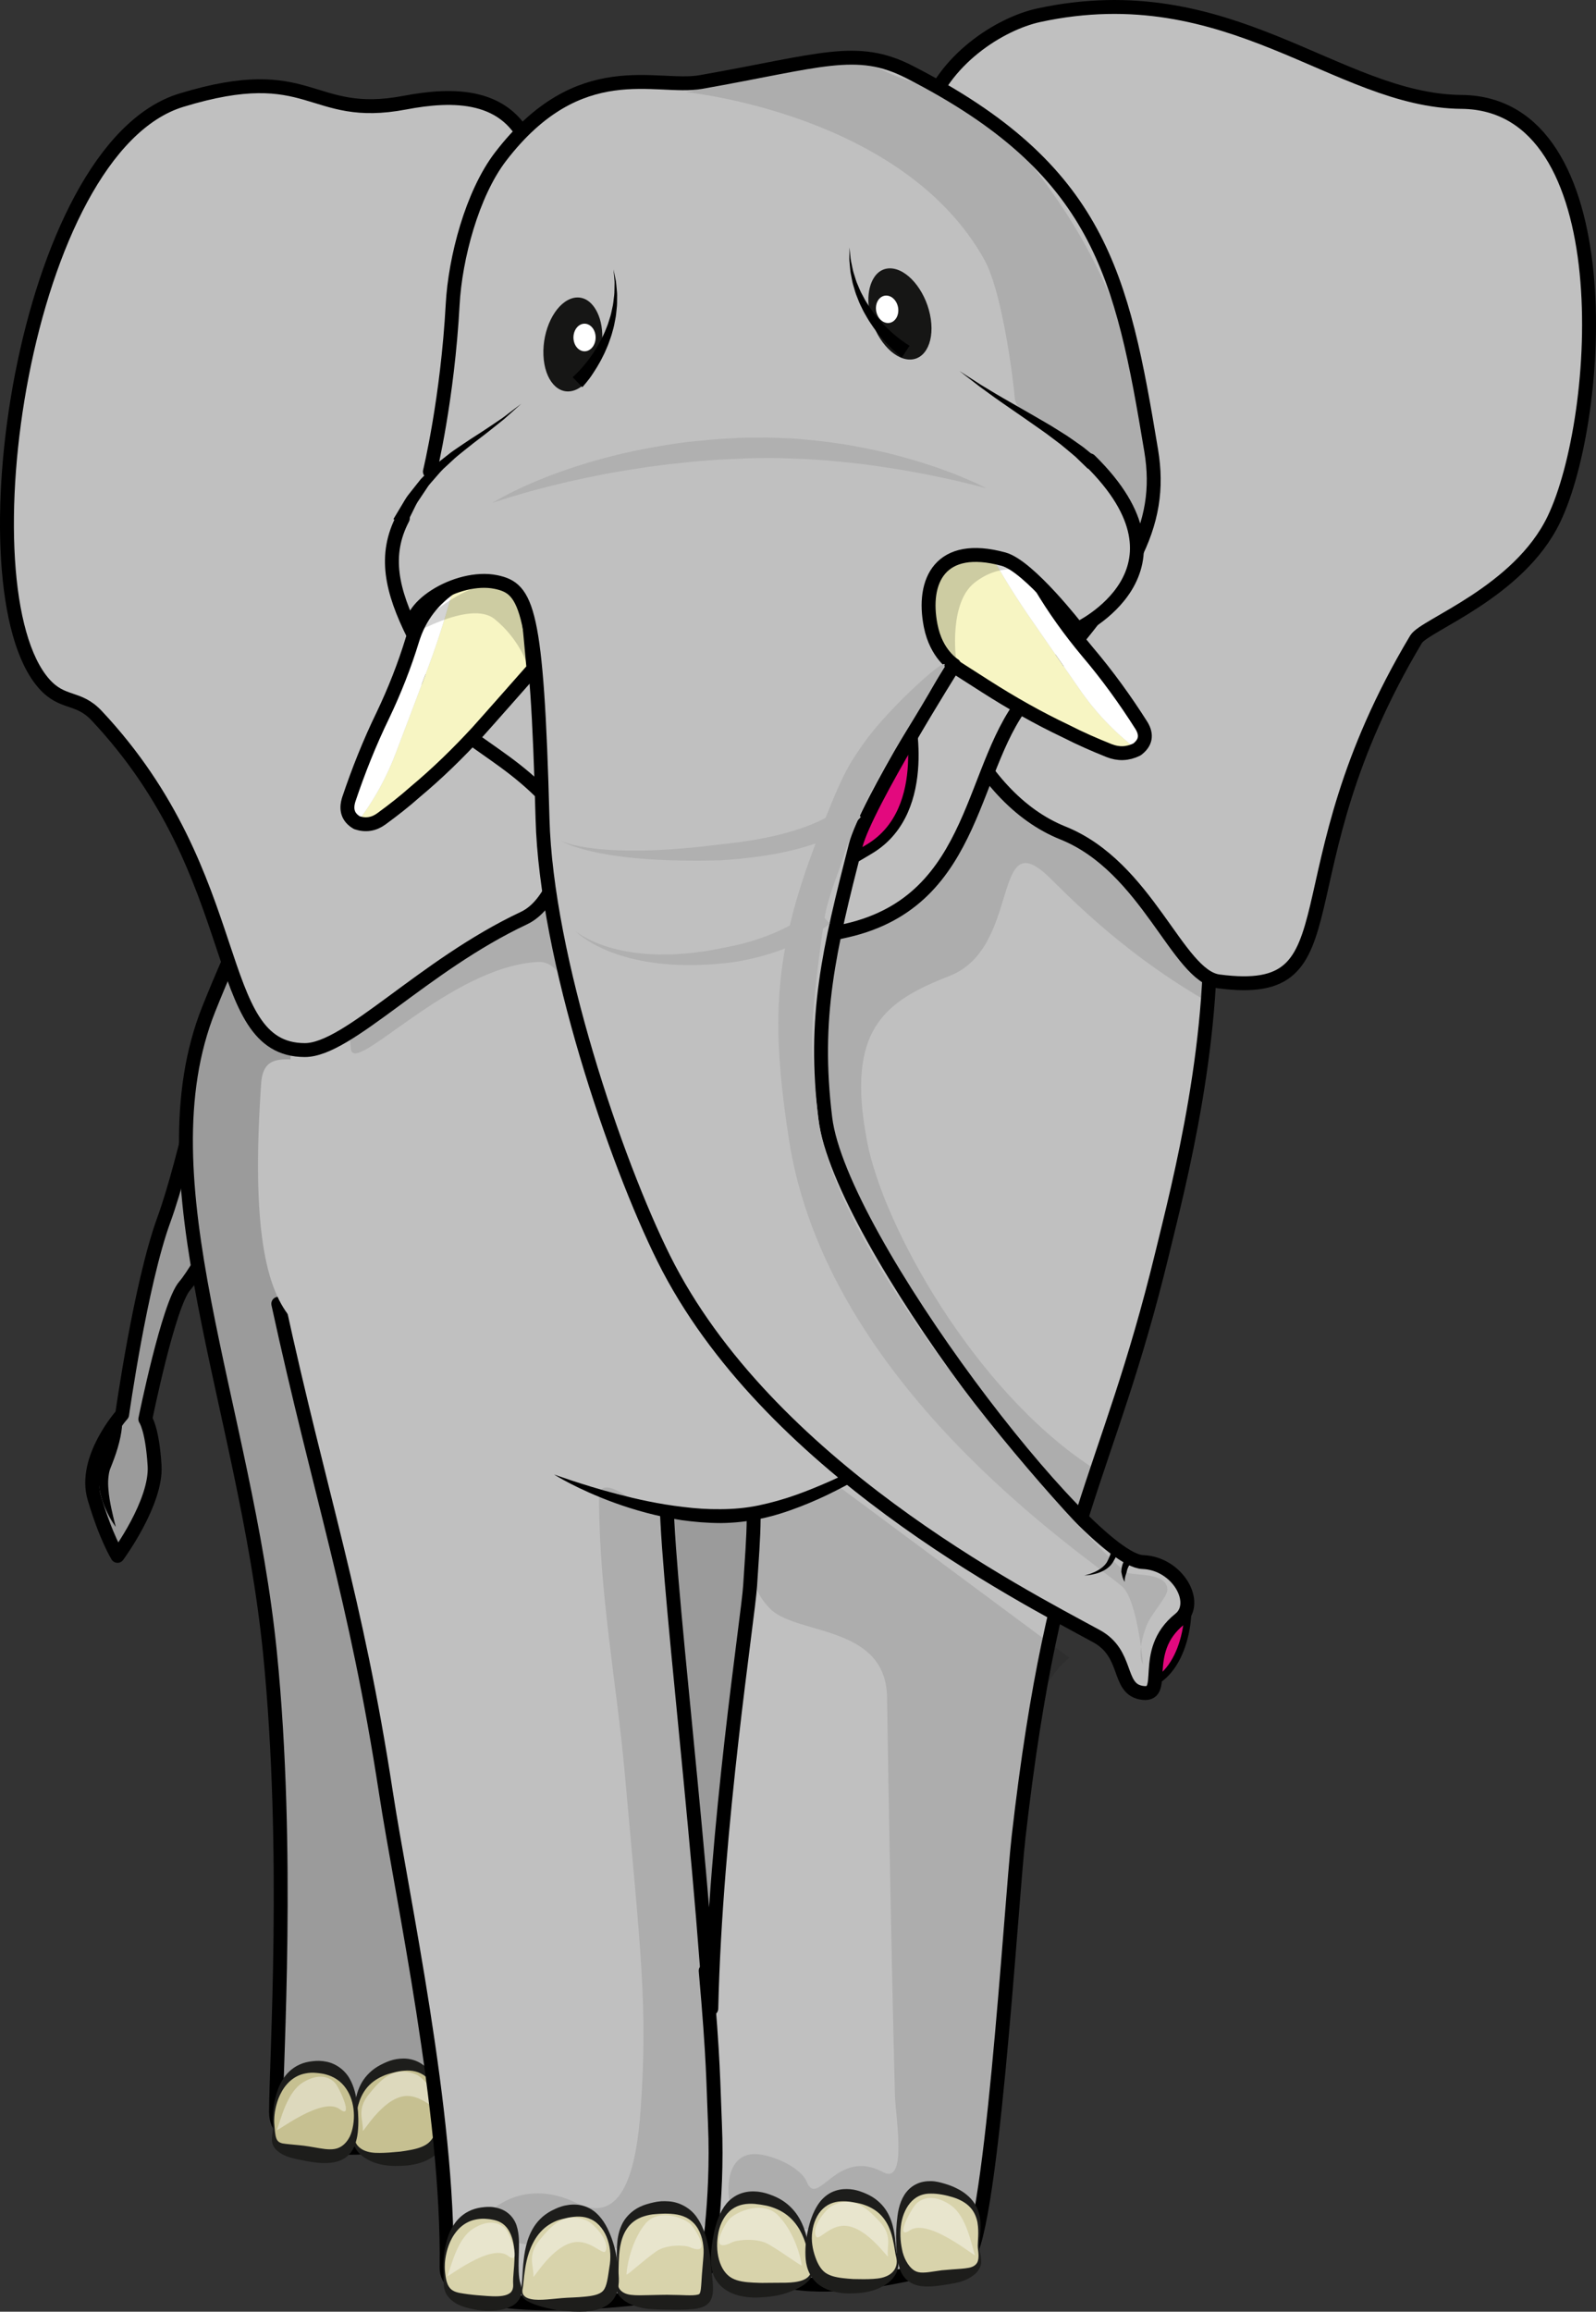 <?xml version="1.0" encoding="iso-8859-1"?>
<!-- Generator: Adobe Illustrator 16.0.0, SVG Export Plug-In . SVG Version: 6.00 Build 0)  -->
<!DOCTYPE svg PUBLIC "-//W3C//DTD SVG 1.1//EN" "http://www.w3.org/Graphics/SVG/1.1/DTD/svg11.dtd">
<svg version="1.1" id="Layer_2" xmlns="http://www.w3.org/2000/svg" xmlns:xlink="http://www.w3.org/1999/xlink" x="0px" y="0px"
	 width="229.572px" height="332.469px" viewBox="0 0 229.572 332.469" style="enable-background:new 0 0 229.572 332.469;"
	 xml:space="preserve">
<rect x="0" y="0" width="229.572" height="332.469" fill="#333333" stroke="none"/>
<path style="fill:#9B9B9B;stroke:#000000;stroke-width:2;stroke-linecap:round;stroke-linejoin:round;stroke-miterlimit:10;" d="
	M30.57,147.933c0,0-3.833,18.833-7,27.5c-3.365,9.208-6,28-6,28s-5.667,6.333-4,12s3.333,8.333,3.333,8.333s5.667-7.667,5.333-13
	s-1.333-6.666-1.333-6.666s3.333-16.501,5.667-19.167s9-15.5,9-15.5L30.57,147.933z"/>
<path style="fill:#9B9B9B;stroke:#000000;stroke-width:2;stroke-linecap:round;stroke-linejoin:round;stroke-miterlimit:10;" d="
	M77.039,203.1l-8.667,103.333c0,0-28.666,7.041-28.667-2.666c0-7.414,1.982-37.475-0.865-66c-3.555-35.602-18.667-68-8.802-92.667
	C45.8,105.688,55.57,111.767,55.57,111.767L77.039,203.1z"/>
<g>
	<g>
		<path style="fill:#C6C091;" d="M50.878,306.6c0.402-2.035-0.444-7.095,4.688-9.106c6.344-2.483,8.189,3.841,8.176,6.851
			c-0.019,4.164-1.638,5.784-6.156,6.134C51.478,310.948,50.537,308.312,50.878,306.6z"/>
		<path style="fill:#1D1D1B;" d="M50.78,306.581c0,0,0.117-0.646,0.141-1.831c0.006-0.591,0.045-1.311,0.143-2.146
			c0.107-0.83,0.306-1.792,0.801-2.771c0.486-0.979,1.327-1.933,2.419-2.601c0.542-0.325,1.149-0.617,1.738-0.831
			c0.668-0.233,1.342-0.343,2.08-0.342c0.729,0.013,1.492,0.18,2.162,0.541c0.671,0.358,1.243,0.866,1.681,1.439
			c0.881,1.149,1.398,2.448,1.796,3.773c0.4,1.334,0.623,2.724,0.607,4.158c-0.011,0.717-0.142,1.463-0.445,2.18
			c-0.3,0.717-0.81,1.382-1.419,1.87c-1.25,0.975-2.642,1.262-3.856,1.415c-1.233,0.113-2.336,0.118-3.454-0.07
			c-1.074-0.178-2.049-0.579-2.805-1.091c-0.761-0.521-1.243-1.195-1.464-1.785c-0.221-0.598-0.208-1.094-0.188-1.415
			C50.735,306.749,50.779,306.581,50.78,306.581z M50.976,306.618c0,0-0.036,0.162-0.042,0.466
			c-0.008,0.299,0.036,0.767,0.325,1.239c0.273,0.478,0.822,0.897,1.535,1.102c0.711,0.228,1.578,0.226,2.513,0.191
			c0.481-0.027,0.908-0.041,1.458-0.103c0.26-0.022,0.524-0.045,0.793-0.067c0.261-0.038,0.526-0.077,0.795-0.116
			c1.052-0.172,2.142-0.383,2.957-0.901c0.82-0.5,1.306-1.447,1.627-2.646c0.073-0.301,0.15-0.576,0.199-0.916l0.076-0.499
			c0.019-0.133,0.034-0.306,0.042-0.46c0.034-0.638-0.018-1.295-0.149-1.934c-0.259-1.27-0.874-2.516-1.831-3.29
			c-0.961-0.79-2.089-0.969-3.133-0.878c-0.523,0.033-1.081,0.15-1.571,0.279c-0.569,0.146-1.072,0.287-1.548,0.514
			c-0.95,0.422-1.747,1.021-2.326,1.759c-0.581,0.734-0.938,1.572-1.152,2.345c-0.221,0.773-0.296,1.483-0.371,2.065
			c-0.054,0.588-0.096,1.05-0.125,1.364C51.012,306.454,50.976,306.618,50.976,306.618z"/>
	</g>
	<path style="opacity:0.4;fill:#FFFFFF;" d="M59.897,298.371c-3.197-1.342-5.032,0.603-6.808,2.784
		c-1.846,2.268-0.813,3.681-0.904,5.262c-0.027,0.478,2.661-4.428,5.889-4.938c2.345-0.37,4.141,1.948,4.486,1.283
		C63.309,301.322,60.758,298.732,59.897,298.371z"/>
	<g>
		<path style="fill:#C6C091;" d="M39.357,305.452c-0.142-1.958,0.556-7.991,5.766-8.19c6.441-0.241,6.629,7.53,5.679,10.215
			c-1.313,3.712-4.606,2.528-7.737,2.086C38.634,308.935,39.534,307.897,39.357,305.452z"/>
		<path style="fill:#1D1D1B;" d="M39.258,305.459c0,0-0.059-0.646,0.04-1.761c0.048-0.559,0.133-1.238,0.324-2.006
			c0.183-0.769,0.463-1.638,0.986-2.519c0.519-0.87,1.355-1.753,2.509-2.258c0.568-0.263,1.201-0.401,1.839-0.473
			c0.396-0.036,0.571-0.059,0.946-0.05c0.354,0.011,0.695,0.046,1.027,0.118c1.362,0.248,2.669,1.201,3.353,2.425
			c0.699,1.224,0.956,2.553,1.125,3.84c0.151,1.297,0.189,2.589,0.058,3.896c-0.045,0.333-0.082,0.645-0.178,1.006
			c-0.062,0.281-0.164,0.652-0.301,0.971c-0.259,0.648-0.723,1.297-1.373,1.715c-0.642,0.431-1.378,0.611-2.038,0.685
			c-0.668,0.079-1.287,0.043-1.865-0.003c-1.169-0.116-2.115-0.334-3.062-0.52c-0.927-0.196-1.907-0.503-2.649-1.104
			c-0.382-0.3-0.711-0.726-0.816-1.155c-0.105-0.426-0.075-0.771-0.04-1.059c0.063-0.577,0.119-0.998,0.122-1.297
			C39.261,305.616,39.258,305.459,39.258,305.459z M39.457,305.445c0,0,0.013,0.159,0.036,0.459
			c0.024,0.296,0.054,0.746,0.153,1.278c0.058,0.262,0.143,0.545,0.316,0.729c0.165,0.187,0.383,0.28,0.675,0.354
			c0.636,0.11,1.39,0.155,2.335,0.253c0.937,0.075,2.011,0.275,3.001,0.445c1.001,0.171,2.015,0.27,2.784-0.084
			c0.388-0.171,0.762-0.452,1.095-0.871c0.17-0.211,0.299-0.413,0.456-0.71c0.109-0.223,0.221-0.515,0.3-0.794
			c0.327-1.146,0.395-2.425,0.172-3.634c-0.21-1.211-0.766-2.361-1.547-3.161c-0.784-0.809-1.705-1.223-2.674-1.442
			c-0.252-0.037-0.494-0.093-0.724-0.11c-0.206-0.035-0.612-0.047-0.786-0.06c-0.503-0.011-0.981,0.063-1.438,0.175
			c-0.908,0.235-1.698,0.763-2.291,1.425c-0.601,0.659-0.995,1.427-1.276,2.126c-0.265,0.71-0.414,1.363-0.502,1.904
			C39.381,304.818,39.457,305.445,39.457,305.445z"/>
	</g>
	<path style="opacity:0.4;fill:#FFFFFF;" d="M48.178,299.549c-0.784-0.845-2.342-1.444-4.608-0.05
		c-2.355,1.451-3.183,5.458-3.756,6.843c-0.174,0.417,6.552-4.9,9.048-3.002C50.955,304.933,48.833,300.256,48.178,299.549z"/>
</g>
<path style="fill:#9B9B9B;stroke:#000000;stroke-width:2;stroke-linecap:round;stroke-linejoin:round;stroke-miterlimit:10;" d="
	M112.904,205.101l-3.537,103.333c0,0-11.699,7.041-11.7-2.666c0-16.667-7.074-122.667-4.081-160.001
	c0.566-7.062,8.162,11.334,8.162,11.334L112.904,205.101z"/>
<path style="fill:#C0C0C0;stroke:#000000;stroke-width:2;stroke-linecap:round;stroke-linejoin:round;stroke-miterlimit:10;" d="
	M40.027,187.509c6.051,27.79,11.17,42.16,15.48,70.258c2.314,15.087,9.063,45.999,8.73,68.333
	c-0.125,8.339,30.667,4.334,34.848,3.325c1.334-0.322,2.264-2.178,2.88-5.18l4.295-0.758c4.85,10.017,29.511,2.309,32.491,1.53
	c3.759-0.98,6.653-51.085,7.763-60.821c5.197-45.595,12.66-50.931,20.66-83.931c4.728-19.502,23-87-29.603-96.5
	c-69.054-12.471-86.287,10.926-94.667,46.001 M107.899,228.056c-0.287,4.583-4.989,34.559-5.584,60.819
	c-0.068-0.006-0.139-0.012-0.208-0.019c-2.251-34.031-8.07-77.148-5.667-77.548c5.289-0.882,9.255-1.983,10.908,0.66
	C109.001,214.613,108.34,221.004,107.899,228.056z"/>
<g>
	<path style="fill:#C0C0C0;" d="M136.4,203.625c0,0-16.38,12.487-29.052,14.177c-12.671,1.689-27.653-5.744-27.653-5.744"/>
	<path d="M136.4,203.625c0,0-0.722,0.63-2.035,1.678c-1.318,1.039-3.239,2.479-5.631,4.089c-2.401,1.596-5.271,3.37-8.51,5.001
		c-1.614,0.826-3.328,1.597-5.115,2.289c-1.788,0.688-3.649,1.309-5.583,1.716c-1.93,0.415-3.91,0.633-5.857,0.649
		c-1.939-0.004-3.833-0.165-5.645-0.421c-3.621-0.552-6.893-1.498-9.617-2.485c-5.457-1.985-8.712-4.083-8.712-4.083
		s0.904,0.329,2.49,0.859c1.59,0.519,3.86,1.25,6.615,1.964c2.75,0.717,5.985,1.449,9.477,1.85c1.742,0.218,3.55,0.345,5.377,0.321
		c1.817-0.006,3.663-0.165,5.475-0.543c1.811-0.381,3.615-0.886,5.357-1.507c1.744-0.617,3.432-1.324,5.055-2.04
		c3.235-1.458,6.185-3.011,8.673-4.416c2.496-1.394,4.536-2.637,5.959-3.516C135.601,204.154,136.4,203.625,136.4,203.625z"/>
</g>
<path style="opacity:0.1;" d="M108.84,218.099c0,0-3.262,8.184,2,13.334c3.832,3.752,16.612,2.252,16.756,12.679
	c0.178,12.872,0.705,41.089,1.134,57.237c0.081,3.067,1.833,12.954-1.714,11.045c-6.67-3.59-9.36,5.241-10.955,1.436
	c-1.008-2.406-5.673-4.158-7.747-4.028c-4.72,0.295-3.644,7.732-2.749,8.584c1.433,1.36,22.95,3.938,23.13,3.811
	c11.046-7.777,12.732,0.257,12.623,0.158c0,0,3.939-58.389,5.854-70.255c1.667-10.333,6.667-13.666,6.667-13.666l-33.667-25
	L108.84,218.099z"/>
<path style="fill:#C0C0C0;stroke:#000000;stroke-width:2;stroke-linecap:round;stroke-linejoin:round;stroke-miterlimit:10;" d="
	M101.57,326.433c0,0,1.77-9.5,1.27-21c-0.252-5.801-0.178-8.939-1.333-22"/>
<g>
	<path d="M16.904,202.6c0,0,0.079-0.01,0.195,0.081c0.112,0.087,0.251,0.273,0.32,0.526c0.173,0.508,0.206,1.26,0.115,2.118
		c-0.09,0.86-0.291,1.844-0.591,2.861c-0.14,0.512-0.325,1.026-0.51,1.55c-0.179,0.509-0.412,1.071-0.594,1.535
		c-0.152,0.403-0.219,0.918-0.262,1.403c-0.041,0.495-0.028,1.001,0.017,1.492c0.067,0.988,0.248,1.925,0.412,2.729
		c0.347,1.607,0.648,2.703,0.648,2.703c0,0-0.715-0.892-1.411-2.455c-0.349-0.78-0.688-1.728-0.906-2.806
		c-0.096-0.54-0.162-1.113-0.166-1.712c-0.001-0.605,0.073-1.206,0.282-1.856c0.196-0.582,0.391-1.046,0.605-1.558
		c0.197-0.502,0.385-0.999,0.586-1.471c0.375-0.954,0.72-1.841,0.989-2.609c0.266-0.768,0.439-1.419,0.466-1.877
		c0.018-0.231-0.015-0.405-0.067-0.517C16.978,202.628,16.904,202.6,16.904,202.6z"/>
</g>
<g>
	<g>
		<path style="fill:#D8D3AB;" d="M116.74,325.856c-0.582-2.042-0.599-7.803-6.248-9.444c-6.983-2.026-7.943,5.102-7.707,8.168
			c0.327,4.241,3.374,4.905,6.962,4.778C115.807,329.143,117.231,327.574,116.74,325.856z"/>
		<path style="fill:#1D1D1B;" d="M116.643,325.883c0,0-0.05-0.165-0.12-0.489c-0.065-0.318-0.162-0.786-0.285-1.38
			c-0.28-1.153-0.705-2.912-1.989-4.44c-0.631-0.755-1.464-1.403-2.45-1.838c-0.483-0.214-1.039-0.411-1.551-0.52
			c-0.657-0.131-1.138-0.196-1.722-0.255c-1.122-0.077-2.235,0.059-3.234,0.773c-0.997,0.716-1.669,1.981-1.942,3.293
			c-0.273,1.315-0.269,2.72,0.076,3.971c0.343,1.231,0.99,2.162,1.854,2.638c0.881,0.492,2.016,0.596,3.108,0.654
			c0.55,0.014,1.107,0.056,1.639,0.036c0.545-0.005,1.071-0.009,1.577-0.013c0.997-0.002,1.923,0.012,2.719-0.103
			c0.793-0.106,1.476-0.334,1.886-0.712c0.414-0.375,0.519-0.844,0.5-1.146C116.699,326.046,116.632,325.884,116.643,325.883z
			 M116.836,325.83c-0.012,0.002,0.067,0.169,0.093,0.511c0.032,0.331-0.01,0.887-0.415,1.431c-0.402,0.534-1.072,1.005-1.882,1.407
			c-0.814,0.395-1.774,0.741-2.843,0.96c-0.546,0.086-1.108,0.188-1.657,0.218c-0.587,0.046-1.19,0.095-1.83,0.071
			c-1.26-0.06-2.73-0.266-4.057-1.199c-0.653-0.456-1.205-1.111-1.534-1.838c-0.164-0.367-0.274-0.74-0.348-1.119
			c-0.05-0.375-0.121-0.808-0.102-1.129c-0.02-1.455,0.188-2.858,0.491-4.249c0.333-1.375,0.771-2.779,1.748-3.98
			c0.491-0.589,1.146-1.082,1.877-1.377c0.731-0.297,1.516-0.404,2.246-0.358c0.713,0.021,1.491,0.209,2.038,0.413
			c0.689,0.239,1.274,0.501,1.837,0.857c1.114,0.699,1.947,1.655,2.49,2.612c0.547,0.961,0.853,1.904,1.061,2.738
			c0.217,0.833,0.335,1.566,0.43,2.167C116.663,325.173,116.836,325.83,116.836,325.83z"/>
	</g>
	<path style="opacity:0.4;fill:#FFFFFF;" d="M104.997,319.053c1.254-1.145,4.843-2.538,6.907-0.457
		c2.146,2.164,3.206,5.574,3.419,7.179c0.04,0.291-2.434-1.648-4.826-3.029c-1.579-0.909-4.427-0.633-5.191-0.253
		C101.649,324.308,104.339,319.653,104.997,319.053z"/>
	<g>
		<path style="fill:#D8D3AB;" d="M129.002,324.571c-0.534-1.942-0.074-6.904-5.187-8.488c-6.321-1.955-7.659,4.303-7.433,7.217
			c0.313,4.031,1.997,5.485,6.397,5.502C128.729,328.825,129.455,326.205,129.002,324.571z"/>
		<path style="fill:#1D1D1B;" d="M128.906,324.597c0,0-0.046-0.156-0.105-0.465c-0.05-0.304-0.125-0.748-0.219-1.313
			c-0.115-0.558-0.238-1.24-0.509-1.974c-0.263-0.73-0.671-1.516-1.287-2.183c-0.614-0.669-1.428-1.188-2.375-1.526
			c-0.476-0.184-0.972-0.283-1.533-0.383c-0.48-0.089-1.028-0.163-1.533-0.159c-1.012-0.016-2.086,0.228-2.964,1.056
			c-0.873,0.813-1.383,2.062-1.541,3.31c-0.187,1.253,0.042,2.545,0.444,3.671c0.401,1.136,0.936,2.009,1.759,2.429
			c0.819,0.438,1.885,0.564,2.914,0.655c0.263,0.02,0.522,0.038,0.777,0.057c0.262,0.004,0.519,0.008,0.772,0.011
			c0.537,0.021,0.948,0.005,1.417,0c0.906-0.029,1.745-0.083,2.417-0.35c0.676-0.244,1.179-0.686,1.411-1.166
			c0.248-0.477,0.258-0.932,0.229-1.221C128.952,324.751,128.906,324.597,128.906,324.597z M129.099,324.546
			c0,0,0.055,0.159,0.098,0.474c0.042,0.311,0.091,0.791-0.08,1.387c-0.172,0.589-0.59,1.279-1.29,1.842
			c-0.697,0.554-1.614,1.018-2.644,1.269c-1.073,0.266-2.14,0.34-3.346,0.318c-1.189-0.062-2.562-0.241-3.849-1.103
			c-0.629-0.433-1.172-1.045-1.514-1.722c-0.346-0.677-0.524-1.394-0.584-2.088c-0.112-1.394,0.01-2.756,0.305-4.077
			c0.293-1.313,0.701-2.607,1.471-3.79c0.384-0.588,0.901-1.124,1.528-1.522c0.625-0.401,1.356-0.619,2.063-0.685
			c0.718-0.054,1.38,0.005,2.046,0.185c0.586,0.167,1.197,0.408,1.746,0.687c1.108,0.573,1.991,1.442,2.53,2.359
			c0.548,0.917,0.806,1.837,0.968,2.634c0.152,0.804,0.24,1.497,0.287,2.069C128.94,323.929,129.099,324.546,129.099,324.546z"/>
	</g>
	<path style="opacity:0.4;fill:#FFFFFF;" d="M119.681,317.24c3.002-1.526,4.917,0.228,6.792,2.215
		c1.949,2.064,1.049,3.507,1.25,5.032c0.06,0.459-2.892-4.101-6.055-4.365c-2.298-0.192-3.872,2.18-4.254,1.561
		C116.587,320.342,118.874,317.652,119.681,317.24z"/>
	<g>
		<path style="fill:#D8D3AB;" d="M140.77,323.425c-0.263-1.992,1.904-7.159-5.592-8.7c-6.659-1.369-6.376,7.428-5.535,10.23
			c1.165,3.876,3.658,2.842,6.976,2.492C141.677,326.914,140.992,325.112,140.77,323.425z"/>
		<path style="fill:#1D1D1B;" d="M140.67,323.436c0,0-0.026-0.159-0.026-0.477c0.001-0.31,0.034-0.758,0.059-1.323
			c0.021-0.564,0.024-1.253-0.102-2.01c-0.149-0.749-0.464-1.566-1.087-2.206c-0.609-0.649-1.475-1.109-2.461-1.416
			c-0.959-0.297-2.159-0.536-3.146-0.522c-1.027-0.012-1.933,0.279-2.715,1.048c-0.786,0.763-1.335,1.962-1.549,3.201
			c-0.207,1.247-0.153,2.548,0.104,3.764c0.22,1.21,0.863,2.365,1.565,2.906c0.341,0.274,0.69,0.393,1.127,0.432
			c0.436,0.032,0.937-0.014,1.448-0.092c0.539-0.078,1.063-0.154,1.571-0.229c0.525-0.044,1.033-0.086,1.521-0.126
			c0.939-0.068,1.716-0.1,2.405-0.236c0.672-0.133,1.131-0.475,1.278-0.987c0.139-0.499,0.089-0.963,0.064-1.26
			C140.69,323.6,140.67,323.436,140.67,323.436z M140.869,323.414c0,0,0.027,0.157,0.079,0.456c0.047,0.303,0.192,0.73,0.191,1.362
			c0.052,0.633-0.406,1.538-1.187,2.05c-0.735,0.562-1.726,0.908-2.71,1.1c-1.011,0.167-1.931,0.353-3.142,0.444
			c-0.596,0.03-1.25,0.052-1.974-0.103c-0.718-0.137-1.51-0.548-2.01-1.159c-0.507-0.615-0.73-1.299-0.883-1.979
			c-0.131-0.647-0.24-1.331-0.275-1.98c-0.087-1.314-0.084-2.631,0.037-3.96c0.122-1.317,0.304-2.711,1.094-3.981
			c0.396-0.621,0.975-1.186,1.674-1.523c0.691-0.358,1.463-0.462,2.163-0.451c0.76,0.02,1.347,0.193,1.951,0.367
			c0.594,0.176,1.17,0.383,1.707,0.661c1.082,0.515,2.016,1.289,2.6,2.184c0.586,0.901,0.8,1.861,0.84,2.672
			c0.062,0.816-0.023,1.513-0.075,2.079c-0.057,0.567-0.098,1.009-0.098,1.308C140.845,323.251,140.869,323.414,140.869,323.414z"/>
	</g>
	<path style="opacity:0.4;fill:#FFFFFF;" d="M131.823,316.91c0.875-0.825,2.554-1.358,4.859,0.191
		c2.397,1.61,3.032,5.764,3.555,7.213c0.158,0.438-6.616-5.368-9.357-3.552C128.579,322.285,131.091,317.601,131.823,316.91z"/>
</g>
<path style="opacity:0.1;" d="M89.84,254.766c2.333,26,3.333,33.666,2.333,48.333c-0.613,8.989-2.586,17.007-9.26,13.734
	c-7.994-3.917-13.357,1.619-13.255,2.573c0.614,5.761,23.546,3.297,23.883,4.105c0.641,1.541,7.796,0.792,8.736-6.978
	c0.511-4.221,0.641-10.987,0.229-20.102c-0.361-7.992-3.417-29.801-3.358-40.071c0.081-13.991-3.348-35.026-3.309-35.596
	c0.468-6.87-0.667-2.333-3.667-4c0,0-6-5.36-6-1.333C86.173,229.099,88.703,242.087,89.84,254.766z"/>
<g>
	<path style="opacity:0.1;" d="M154.473,101.068c0.137-4.358-31.098,2.229-31.098,2.229s-59.316,1.635-69.475,19.668
		c-3.231,5.737-4.152,21.963-3.421,27.938c0.469,3.834,14.357-11.953,26.951-12.556c6.435-0.308,6.65,19.874,17.219,19.809
		c12.522-0.079,55.396,77.442,59.026,64.108c1.871-6.869,6-9.5,3-11.5c-16.46-10.974-29.543-34.169-31.937-46.53
		c-3.119-16.117,2.414-20.199,11.835-23.868c10.176-3.962,6.164-21.498,13.83-14.681c1.951,1.735,9.888,10.577,22.771,18.079
		c-2.957-33.872,4.057-11.769,5.972-12.547C170.696,108.983,154.445,101.965,154.473,101.068z"/>
	<g>
		<path style="fill:#C0C0C0;stroke:#000000;stroke-width:2;stroke-linecap:round;stroke-linejoin:round;stroke-miterlimit:10;" d="
			M133.089,16.824c-9.347,31.623-5.886,92.654,19.798,102.973c12.172,4.892,16.478,20.562,22.41,21.346
			c20.342,2.687,7.894-14.926,28.401-49.216c1.205-2.014,14.772-6.733,19.818-17.247c7.068-14.728,9.899-59.818-13.295-60.024
			c-17.961-0.16-33.32-18.403-60.788-12.468C143.911,3.382,135.528,8.57,133.089,16.824z"/>
		<path style="fill:#C0C0C0;stroke:#000000;stroke-width:2;stroke-linecap:round;stroke-linejoin:round;stroke-miterlimit:10;" d="
			M76.223,21.369c3.069,8.041,16.449,102.535-0.867,110.678c-14.525,6.831-25.314,18.998-31.528,18.976
			c-13.668-0.05-8.028-24.778-29.927-48.096c-2.68-2.852-4.887-1.577-7.559-4.592C-5.665,84.781,3.278,21.39,26.07,14.415
			c18.878-5.777,18.355,2.975,32.171,0.348C65.136,13.452,73.155,13.328,76.223,21.369z"/>
		<path style="fill:#C0C0C0;stroke:#000000;stroke-width:2;stroke-linecap:round;stroke-linejoin:round;stroke-miterlimit:10;" d="
			M61.545,97.932c2.68,8.583,10.422,9.038,18.453,18.366c15.206,17.665,14.611,23.754,41.808,17.529
			c19.17-4.389,17.578-24.245,26.297-33.922c14.535-16.126,19.297-24.202,17.485-35.107c-4.197-25.253-7.371-40.44-34.79-54.456
			c-7.569-3.869-12.72-1.596-29.995,1.457c-6.38,1.128-17.453-4.064-28.795,10.721c-4.115,5.364-6.535,14.633-6.893,21.23
			c-0.738,13.627-3.279,24.075-3.279,24.075"/>
		<path style="opacity:0.1;" d="M98.679,13.253c0,0,31.306,3.088,42.95,24.171c2.218,4.019,3.848,14.568,4.343,19.879
			c0.333,3.574,10.979,6.435,17.608,19.198c1.003,1.932,6.172-22.671-12.062-48.59c-11.973-17.019-17.009-13.989-24.508-17.802
			c-3.339-1.697-13.29-0.759-12.406-1.104C108.696,11.306,98.679,13.253,98.679,13.253z"/>
		<g>
			<path style="fill:#161615;" d="M78.169,51.086c-0.154-3.633,1.618-7.275,3.953-8.126c0.606-0.223,1.187-0.228,1.722-0.062
				c0.659,0.199,1.229,0.69,1.694,1.373c0.614,0.914,1.026,2.18,1.091,3.718c0.151,3.631-1.618,7.271-3.957,8.129
				C80.338,56.969,78.318,54.719,78.169,51.086z"/>
			<path style="fill:#FFFFFF;" d="M82.566,49.154c0.275,1.041,1.175,1.609,2.011,1.273c0.839-0.342,1.294-1.464,1.021-2.506
				c-0.274-1.041-1.173-1.609-2.011-1.27C82.751,46.992,82.293,48.112,82.566,49.154z"/>
		</g>
		<g>
			<path style="fill:#161615;" d="M133.889,45.892c-0.521-3.599-2.935-6.851-5.387-7.256c-0.637-0.106-1.208-0.004-1.704,0.257
				c-0.61,0.318-1.081,0.906-1.412,1.663c-0.435,1.012-0.604,2.332-0.385,3.854c0.522,3.598,2.935,6.848,5.391,7.258
				C132.844,52.074,134.414,49.489,133.889,45.892z"/>
			<path style="fill:#FFFFFF;" d="M129.211,44.806c-0.078,1.074-0.857,1.8-1.741,1.623c-0.887-0.181-1.542-1.199-1.467-2.273
				c0.078-1.074,0.856-1.799,1.742-1.62C128.629,42.715,129.287,43.731,129.211,44.806z"/>
		</g>
		
			<path style="fill:#E3097E;stroke:#000000;stroke-width:1.5;stroke-linecap:round;stroke-linejoin:round;stroke-miterlimit:10;" d="
			M107.971,128.94c0,0,4.022,1.097,17.169-6.89c9.212-5.599,5.508-19.932,5.508-19.932l-18.31-9.677L107.971,128.94z"/>
		<g>
			<g>
				<path style="fill:#F7F5C3;" d="M67.425,83.214c-0.742,0.29-1.408,0.607-2.108,0.964c-1.045,3.973-2.274,7.896-3.689,11.698
					c-1.53,4.06-3.057,8.119-4.589,12.146c-1.389,3.729-3.265,7.16-5.699,10.299c1.273,0.426,2.446,0.229,3.52-0.555
					c1.691-1.234,3.311-2.497,4.88-3.894c3.188-2.66,6.173-5.578,8.971-8.617c1.41-1.557,6.656-7.524,8.033-9.077l-1.179-12.649
					C72.922,82.131,70.21,82.037,67.425,83.214z"/>
				<path style="fill:#FFFFFF;" d="M59.318,92.018c-1.142,3.738-2.577,7.367-4.237,10.846c-1.925,3.961-3.527,7.995-4.909,12.109
					c-0.471,1.489-0.107,2.609,1.168,3.349c2.434-3.139,4.31-6.57,5.699-10.299c1.532-4.027,3.06-8.087,4.589-12.146
					c1.415-3.803,2.644-7.726,3.689-11.698C62.332,86.114,60.331,88.715,59.318,92.018z"/>
			</g>
			<path style="fill:none;stroke:#000000;stroke-width:2;stroke-linecap:round;stroke-linejoin:round;" d="M67.425,83.214
				c-0.742,0.29-1.408,0.607-2.108,0.964c-2.985,1.937-4.987,4.537-6,7.84c-1.142,3.738-2.577,7.367-4.237,10.846
				c-1.925,3.961-3.527,7.995-4.909,12.109c-0.471,1.489-0.107,2.609,1.168,3.349c1.273,0.426,2.446,0.229,3.52-0.555
				c1.691-1.234,3.311-2.497,4.88-3.894c3.188-2.66,6.173-5.578,8.971-8.617c1.41-1.557,6.656-7.524,8.033-9.077l-1.179-12.649
				C72.922,82.131,70.21,82.037,67.425,83.214z"/>
		</g>
		<g>
			<g>
				<path style="fill:#F7F5C3;" d="M129.97,79.263l6.19,15.84c1.826,1.215,3.728,2.387,5.593,3.599
					c3.688,2.358,7.562,4.563,11.612,6.48c2.01,1.029,4.049,1.92,6.163,2.768c1.342,0.538,2.683,0.496,4.013-0.162
					c-3.305-2.524-6.046-5.438-8.304-8.733c-2.476-3.551-4.949-7.135-7.427-10.718c-2.3-3.36-4.417-6.872-6.341-10.468
					c-0.845-0.204-1.646-0.377-2.525-0.508C135.629,76.78,132.637,77.404,129.97,79.263z"/>
				<path style="fill:#FFFFFF;" d="M141.47,77.868c1.923,3.596,4.041,7.107,6.341,10.468c2.478,3.583,4.951,7.167,7.427,10.718
					c2.257,3.296,4.999,6.209,8.304,8.733c1.272-0.958,1.463-2.1,0.654-3.433c-2.325-3.665-4.876-7.209-7.774-10.621
					c-2.511-3.002-4.803-6.191-6.786-9.544C147.875,81.229,145.154,79.134,141.47,77.868z"/>
			</g>
			<path style="fill:none;stroke:#000000;stroke-width:2;stroke-linecap:round;stroke-linejoin:round;" d="M138.945,77.36
				c0.878,0.131,1.68,0.304,2.525,0.508c3.684,1.266,6.405,3.36,8.165,6.321c1.983,3.353,4.275,6.542,6.786,9.544
				c2.898,3.412,5.45,6.956,7.774,10.621c0.809,1.333,0.618,2.475-0.654,3.433c-1.331,0.658-2.671,0.7-4.013,0.162
				c-2.114-0.848-4.153-1.738-6.163-2.768c-4.05-1.917-7.924-4.122-11.612-6.48c-1.865-1.212-3.767-2.384-5.593-3.599l-14.424-9.562
				C124.403,83.684,135.629,76.78,138.945,77.36z"/>
		</g>
		<path style="fill:#E3097E;stroke:#000000;stroke-linecap:round;stroke-linejoin:round;stroke-miterlimit:10;" d="M169.836,227.718
			c1.779,0.684,1.661,10.748-3.396,13.981c-2.882,1.843-31.492-34.256-32.51-34.376c-2.577-0.306,27.411,24.574,28.673,24.457
			C163.866,231.662,168.009,227.016,169.836,227.718z"/>
		<path style="fill:#C0C0C0;stroke:#000000;stroke-width:2;stroke-linecap:round;stroke-linejoin:round;stroke-miterlimit:10;" d="
			M57.942,74.549c-2.771,5.28-1.633,10.382,1.564,16.793c-1.851-3.71,6.231-8.792,11.843-7.632
			c4.472,0.925,5.888,3.677,6.687,34.026c0.528,20.037,10.539,49.413,17.452,63.287c14.826,29.752,51.188,48.266,62.233,54.291
			c4.614,2.519,2.98,7.424,6.355,8.111c4.188,0.854-0.307-5.82,5.629-10.567c2.841-2.272-0.238-8.013-5.346-8.206
			c-7.907-0.3-43.528-46.494-45.649-63.838c-1.785-14.594,0.548-24.251,4.376-39.243c1.481-5.802,14.154-25.926,14.154-25.926
			s-2.56-1.541-3.371-5.659c-1.274-6.463,1.368-12.056,10.488-9.567c3.658,0.998,10.648,10.055,10.648,10.055
			s17.969-8.37,1.755-24.268"/>
		<g>
			<path style="fill:#B0B0B0;" d="M80.69,120.93c0,0,0.615,0.301,1.767,0.583c1.15,0.281,2.823,0.551,4.842,0.693
				c1.01,0.076,2.107,0.11,3.265,0.131c1.161,0.004,2.382-0.009,3.646-0.065c1.263-0.051,2.568-0.135,3.891-0.245
				c1.324-0.113,2.666-0.239,4.005-0.408c1.339-0.154,2.678-0.309,3.996-0.46c1.294-0.197,2.554-0.367,3.776-0.628
				c1.224-0.226,2.386-0.52,3.474-0.821c1.088-0.302,2.094-0.64,2.998-0.991c0.902-0.354,1.707-0.716,2.377-1.082
				c0.686-0.35,1.224-0.716,1.65-1.018c0.418-0.307,0.711-0.566,0.871-0.734c0.188-0.188,0.178-0.205,0.163-0.175l2.424,1.768
				c-0.02,0.026-0.226,0.291-0.501,0.54c-0.292,0.28-0.715,0.625-1.269,1.002c-0.555,0.367-1.234,0.786-2.037,1.162
				c-0.797,0.398-1.714,0.771-2.722,1.126c-1.008,0.352-2.11,0.678-3.282,0.96c-1.172,0.281-2.412,0.547-3.7,0.738
				c-1.279,0.226-2.636,0.362-3.992,0.518c-0.667,0.053-1.338,0.105-2.013,0.159l-0.506,0.039l-0.127,0.011l-0.149,0.005
				l-0.257,0.004l-1.028,0.018c-1.37,0.037-2.742,0.03-4.092,0.013c-1.35-0.021-2.678-0.067-3.961-0.143
				c-1.283-0.068-2.521-0.179-3.693-0.298c-1.171-0.137-2.275-0.281-3.288-0.458c-2.026-0.347-3.686-0.785-4.813-1.184
				C81.273,121.291,80.69,120.93,80.69,120.93z"/>
		</g>
		<g>
			<path style="fill:#B0B0B0;" d="M70.793,72.347c0,0,0.967-0.619,2.764-1.518c1.796-0.896,4.423-2.077,7.687-3.201
				c3.256-1.144,7.149-2.238,11.396-3.062c2.125-0.402,4.331-0.776,6.589-1.039c1.131-0.107,2.271-0.217,3.416-0.325
				c1.146-0.1,2.3-0.147,3.453-0.214l0.865-0.037c0.354-0.019,0.589-0.006,0.889-0.011l1.704-0.003
				c1.122-0.022,2.294,0.043,3.441,0.085c1.155,0.021,2.277,0.142,3.388,0.247c1.113,0.088,2.205,0.24,3.278,0.381
				c2.149,0.266,4.205,0.67,6.141,1.087c1.939,0.401,3.748,0.89,5.404,1.373c3.315,0.958,5.999,1.994,7.844,2.783
				c1.845,0.794,2.852,1.343,2.852,1.343s-0.275-0.076-0.792-0.22c-0.519-0.13-1.279-0.32-2.248-0.562
				c-1.937-0.469-4.71-1.08-8.048-1.681c-1.67-0.297-3.483-0.577-5.401-0.846c-1.917-0.268-3.948-0.476-6.044-0.664
				c-2.091-0.198-4.281-0.287-6.46-0.351c-1.094-0.023-2.18-0.073-3.327-0.033l-1.704,0.029c-0.269,0.009-0.604,0.002-0.818,0.022
				l-0.841,0.049c-1.121,0.063-2.245,0.081-3.36,0.163c-1.115,0.089-2.226,0.178-3.328,0.265c-1.098,0.132-2.188,0.252-3.269,0.353
				c-1.078,0.121-2.138,0.279-3.184,0.414c-2.083,0.32-4.102,0.63-6.005,0.992c-1.901,0.371-3.698,0.74-5.351,1.118
				c-3.302,0.77-6.039,1.521-7.945,2.099C71.872,71.957,70.793,72.347,70.793,72.347z"/>
		</g>
		<g>
			<path style="fill:#B0B0B0;" d="M82.723,133.871c0,0,0.446,0.396,1.345,0.899c0.449,0.251,1.008,0.529,1.666,0.805
				c0.66,0.273,1.421,0.534,2.262,0.777c0.424,0.105,0.866,0.216,1.323,0.33c0.463,0.084,0.942,0.171,1.435,0.26
				c0.992,0.135,2.036,0.266,3.126,0.298c0.542,0.04,1.095,0.051,1.656,0.032c0.561-0.016,1.125,0.011,1.695-0.041
				c1.141-0.075,2.294-0.155,3.442-0.335c1.15-0.122,2.288-0.376,3.406-0.583c1.064-0.207,2.262-0.461,3.235-0.737
				c1.02-0.275,2.008-0.607,2.92-0.943c0.91-0.351,1.756-0.712,2.515-1.085c1.519-0.742,2.702-1.491,3.479-2.05
				c0.384-0.282,0.678-0.511,0.859-0.667c0.159-0.14,0.244-0.214,0.244-0.214l2.026,2.211c-0.009,0.008-0.167,0.148-0.408,0.329
				c-0.249,0.193-0.609,0.446-1.075,0.754c-0.931,0.604-2.293,1.373-3.998,2.105c-0.851,0.368-1.79,0.716-2.792,1.047
				c-1.01,0.317-2.069,0.617-3.202,0.865c-1.177,0.252-2.223,0.461-3.461,0.584c-1.187,0.101-2.381,0.243-3.592,0.253
				c-1.204,0.067-2.413,0.032-3.598-0.008c-0.592-0.007-1.18-0.091-1.759-0.132c-0.58-0.04-1.149-0.107-1.707-0.204
				c-1.119-0.146-2.186-0.388-3.188-0.627c-0.496-0.143-0.979-0.28-1.445-0.414c-0.457-0.163-0.898-0.32-1.322-0.472
				c-0.835-0.335-1.583-0.677-2.224-1.021c-0.64-0.348-1.177-0.684-1.604-0.981C83.128,134.309,82.723,133.871,82.723,133.871z"/>
		</g>
		<path style="opacity:0.17;" d="M137.521,94.804c0,0-1.082-8.017,2.636-10.98c3.718-2.961,7.375-1.691,7.375-1.691
			s-9.688-6.644-12.446,1.16C132.702,90.042,137.521,94.804,137.521,94.804z"/>
		<path style="fill:#B0B0B0;" d="M117.427,121.021c-6.173,16.131-6.536,25.926-3.962,42.76c5.39,35.252,41.901,59.368,47.889,64.334
			c2.26,1.875,3.059,11.265,3.059,11.265s-1.04-1.3,0.428-5.377c0.729-2.017,3.185-4.351,3.078-5.495
			c-0.214-2.295-4.329-1.909-5.65-2.274c-2.462-0.682-41.896-42.967-44.569-65.492c-1.163-9.801-1.432-12.264,0.808-28.14
			c0.46-3.266,1.798-6.24,2.583-8.685c3.665-11.405,8.883-17.276,14.672-27.999c1.277-2.363-7.789,5.651-11.532,10.984
			C122.042,110.022,121.131,111.342,117.427,121.021z"/>
		<g>
			<path d="M161.792,227.499c0.003-0.003-0.04-0.031-0.079-0.106c-0.046-0.072-0.114-0.191-0.159-0.332
				c-0.057-0.142-0.12-0.316-0.153-0.499c-0.021-0.094-0.042-0.191-0.064-0.29c-0.021-0.081-0.054-0.229-0.037-0.316
				c0.003-0.177,0.03-0.39,0.074-0.608c0.047-0.2,0.102-0.384,0.167-0.54c0.064-0.156,0.134-0.285,0.19-0.376
				c0.054-0.087,0.111-0.156,0.116-0.161l0.727,0.688c0.005-0.006-0.001-0.004-0.044,0.043c-0.039,0.045-0.094,0.116-0.154,0.215
				c-0.06,0.099-0.12,0.226-0.177,0.364c-0.047,0.124-0.098,0.28-0.132,0.48c-0.017,0.1-0.044,0.142-0.072,0.245
				c-0.027,0.088-0.055,0.174-0.081,0.257c-0.061,0.171-0.088,0.326-0.108,0.465C161.746,227.304,161.792,227.499,161.792,227.499z"
				/>
		</g>
		<g>
			<path d="M155.972,226.584c0,0,0.417-0.078,1.001-0.297c0.581-0.213,1.343-0.59,1.881-1.149c0.136-0.137,0.246-0.29,0.349-0.439
				c0.089-0.168,0.158-0.293,0.244-0.486c0.179-0.37,0.284-0.657,0.358-0.937c0.084-0.274,0.097-0.492,0.104-0.63
				c-0.005-0.061-0.004-0.115-0.011-0.129c-0.006-0.035,0.001,0.014,0.001,0.007l0.963-0.27c-0.001-0.007,0.022,0.093,0.022,0.155
				c0.009,0.085,0.001,0.174-0.006,0.297c-0.03,0.226-0.091,0.532-0.223,0.85c-0.117,0.318-0.314,0.703-0.513,1.022
				c-0.084,0.162-0.24,0.375-0.386,0.546c-0.162,0.167-0.331,0.328-0.518,0.46c-0.745,0.535-1.592,0.766-2.217,0.881
				C156.394,226.58,155.972,226.584,155.972,226.584z"/>
		</g>
		<path style="opacity:0.17;" d="M58.224,91.845c0,0,9.329-5.739,12.928-2.805c3.599,2.935,4.646,6.476,4.646,6.476
			s2.476-12.953-4.602-11.818C64.371,84.792,58.224,91.845,58.224,91.845z"/>
		<g>
			<path style="fill:#C0C0C0;" d="M68.823,61.984"/>
		</g>
		<g>
			<path d="M74.986,58.062c0,0-0.288,0.258-0.792,0.709c-0.252,0.226-0.558,0.5-0.909,0.814c-0.354,0.311-0.737,0.681-1.2,1.033
				c-0.908,0.723-1.968,1.589-3.123,2.46c-0.574,0.442-1.176,0.892-1.759,1.371c-0.584,0.479-1.199,0.943-1.772,1.448
				c-0.558,0.516-1.116,1.032-1.665,1.54c-0.531,0.522-0.981,1.102-1.454,1.623c-0.228,0.269-0.468,0.519-0.673,0.787
				c-0.188,0.282-0.372,0.558-0.551,0.826c-0.357,0.534-0.695,1.039-1.007,1.505c-0.297,0.474-0.492,0.961-0.705,1.363
				c-0.203,0.408-0.379,0.765-0.525,1.059c-0.291,0.585-0.457,0.919-0.457,0.919l-1.808-0.855c0,0,0.206-0.344,0.565-0.944
				c0.18-0.3,0.398-0.663,0.648-1.08c0.261-0.41,0.507-0.899,0.865-1.38c0.372-0.47,0.775-0.979,1.202-1.519
				c0.212-0.268,0.431-0.542,0.654-0.823c0.24-0.267,0.516-0.513,0.778-0.776c0.542-0.512,1.066-1.078,1.661-1.577
				c0.609-0.478,1.228-0.964,1.847-1.45c0.627-0.468,1.285-0.885,1.915-1.322c0.631-0.438,1.264-0.835,1.873-1.23
				c1.229-0.778,2.33-1.54,3.293-2.187c0.488-0.312,0.899-0.651,1.278-0.933c0.375-0.285,0.703-0.533,0.972-0.738
				C74.678,58.296,74.986,58.062,74.986,58.062z"/>
		</g>
		<g>
			<path d="M138.02,53.36c0,0,1.223,0.805,3.074,1.985c0.943,0.562,2.021,1.239,3.211,1.92c1.189,0.683,2.458,1.41,3.728,2.138
				c0.635,0.367,1.27,0.735,1.895,1.097c0.622,0.371,1.245,0.713,1.828,1.091c0.587,0.369,1.155,0.726,1.694,1.063
				c0.532,0.353,1.021,0.711,1.481,1.029c0.456,0.325,0.887,0.604,1.234,0.906c0.355,0.289,0.666,0.542,0.921,0.75
				c0.512,0.417,0.804,0.656,0.804,0.656l-1.388,1.439c0,0-0.255-0.246-0.701-0.677c-0.223-0.217-0.495-0.479-0.806-0.78
				c-0.3-0.313-0.692-0.616-1.102-0.964c-0.415-0.343-0.854-0.727-1.34-1.112c-0.497-0.374-1.02-0.769-1.562-1.178
				c-0.535-0.416-1.125-0.81-1.707-1.228c-0.589-0.411-1.188-0.83-1.786-1.248c-1.204-0.834-2.407-1.668-3.536-2.45
				c-1.129-0.782-2.159-1.559-3.05-2.198C139.169,54.266,138.02,53.36,138.02,53.36z"/>
		</g>
		<g>
			<path d="M82.37,54.247c0.014-0.017,0.183-0.148,0.51-0.475c0.324-0.318,0.781-0.798,1.283-1.417
				c0.256-0.306,0.519-0.65,0.785-1.024c0.282-0.364,0.523-0.783,0.805-1.2c0.242-0.438,0.525-0.878,0.752-1.354
				c0.231-0.475,0.478-0.956,0.662-1.462c0.215-0.496,0.387-1.008,0.533-1.52c0.177-0.506,0.272-1.021,0.379-1.52
				c0.127-0.497,0.164-0.988,0.222-1.455c0.071-0.466,0.091-0.909,0.087-1.321c0-0.41,0.028-0.791,0.005-1.125
				c-0.029-0.335-0.055-0.627-0.076-0.867c-0.042-0.482-0.066-0.759-0.066-0.759s0.055,0.271,0.151,0.746
				c0.048,0.239,0.107,0.528,0.174,0.861c0.061,0.334,0.078,0.717,0.124,1.135c0.051,0.417,0.082,0.871,0.063,1.354
				c-0.005,0.482,0.014,0.996-0.059,1.52c-0.052,0.526-0.092,1.076-0.214,1.62c-0.092,0.551-0.212,1.106-0.377,1.65
				c-0.134,0.556-0.334,1.088-0.522,1.618c-0.184,0.532-0.427,1.029-0.634,1.525c-0.247,0.475-0.458,0.954-0.712,1.376
				c-0.239,0.432-0.479,0.833-0.717,1.193c-0.465,0.729-0.903,1.308-1.227,1.708c-0.316,0.397-0.555,0.642-0.538,0.628L82.37,54.247
				z"/>
		</g>
		<g>
			<path d="M129.733,51.396c0.02,0.011-0.26-0.186-0.645-0.518c-0.392-0.334-0.929-0.821-1.521-1.451
				c-0.301-0.311-0.611-0.661-0.926-1.041c-0.328-0.367-0.624-0.8-0.954-1.22c-0.296-0.45-0.626-0.894-0.905-1.383
				c-0.283-0.486-0.578-0.973-0.812-1.493c-0.263-0.505-0.483-1.028-0.675-1.553c-0.221-0.513-0.362-1.045-0.51-1.553
				c-0.168-0.501-0.245-1.009-0.338-1.482c-0.107-0.471-0.161-0.922-0.188-1.343c-0.031-0.418-0.086-0.798-0.088-1.138
				c0.004-0.339,0.009-0.635,0.012-0.878c0.007-0.484,0.011-0.762,0.011-0.762s0.027,0.275,0.075,0.759
				c0.023,0.239,0.052,0.531,0.085,0.865c0.04,0.333,0.137,0.702,0.213,1.105c0.072,0.405,0.174,0.837,0.33,1.282
				c0.143,0.447,0.27,0.924,0.487,1.389c0.198,0.47,0.387,0.959,0.654,1.423c0.239,0.477,0.502,0.947,0.805,1.396
				c0.274,0.463,0.605,0.891,0.92,1.314c0.311,0.427,0.67,0.807,0.989,1.192c0.355,0.357,0.669,0.725,1.013,1.03
				c0.331,0.318,0.652,0.608,0.961,0.861c0.608,0.517,1.146,0.902,1.522,1.156c0.381,0.26,0.572,0.358,0.589,0.372L129.733,51.396z"
				/>
		</g>
	</g>
</g>
<path style="fill:#C0C0C0;" d="M52.173,151.266c-1.015,0.285-4.515,1.244-7.836,1.215s-6.465-1.047-6.767,3.286
	c-2.917,41.92,8.667,35.999,19.333,39.333s6-32.666,6-32.666S64.007,147.932,52.173,151.266z"/>
<g>
	<path style="fill:#D8D3AB;" d="M88.802,327.285c0.402-2.035-1.232-8.603,5.163-9.671c6.72-1.123,7.714,4.405,7.702,7.415
		c-0.031,6.942,1.174,6.069-7.493,6.07C88.53,331.101,88.461,328.997,88.802,327.285z"/>
	<path style="fill:#1D1D1B;" d="M88.704,327.268c0,0,0.037-0.176,0.055-0.498c0.022-0.329,0.014-0.817-0.003-1.443
		c-0.024-0.626-0.054-1.389-0.005-2.275c0.045-0.883,0.165-1.913,0.64-2.983c0.458-1.071,1.421-2.107,2.674-2.693
		c0.624-0.299,1.291-0.476,1.985-0.635c0.299-0.07,0.66-0.12,1.037-0.154c0.362-0.019,0.727-0.015,1.101,0.012
		c1.493,0.089,3.068,0.925,3.973,2.187c0.911,1.256,1.373,2.675,1.688,4.109c0.145,0.72,0.293,1.454,0.349,2.186
		c0.06,0.716,0.143,1.403,0.224,2.107c0.07,0.704,0.153,1.395,0.132,2.17c-0.016,0.389-0.038,0.822-0.276,1.34
		c-0.224,0.54-0.813,0.976-1.258,1.116c-0.905,0.308-1.577,0.295-2.254,0.346c-0.668,0.037-1.301,0.042-1.916,0.03
		c-1.241-0.006-2.344-0.033-3.469-0.109c-1.134-0.11-2.197-0.403-3.057-0.885c-0.874-0.445-1.515-1.204-1.682-1.887
		c-0.178-0.681-0.071-1.192-0.037-1.529C88.656,327.439,88.704,327.268,88.704,327.268z M88.901,327.303
		c0,0-0.035,0.177-0.061,0.503c-0.033,0.318-0.032,0.826,0.23,1.327c0.292,0.49,0.886,0.819,1.669,0.911
		c0.784,0.101,1.688,0.062,2.69,0.04c1.015-0.008,2.233-0.074,3.446-0.028c0.612,0.003,1.239,0.028,1.859,0.049
		c0.604,0.016,1.273,0.011,1.648-0.095c0.189-0.063,0.189-0.053,0.252-0.141c0.066-0.094,0.137-0.354,0.175-0.648
		c0.071-0.6,0.102-1.305,0.149-2.006c0.059-0.707,0.118-1.42,0.178-2.136c0.059-0.689,0.119-1.386,0.029-2.075
		c-0.14-1.364-0.685-2.754-1.703-3.573c-1-0.845-2.224-1.023-3.387-1.061c-0.294-0.017-0.593-0.001-0.888,0.007
		c-0.279,0.017-0.567,0.022-0.904,0.056c-0.578,0.034-1.144,0.155-1.658,0.317c-1.036,0.319-1.882,0.943-2.435,1.763
		c-0.562,0.814-0.834,1.754-0.987,2.59c-0.147,0.843-0.175,1.602-0.202,2.224c-0.014,0.624-0.02,1.117-0.041,1.456
		C88.94,327.129,88.901,327.303,88.901,327.303z"/>
</g>
<path style="opacity:0.4;fill:#FFFFFF;" d="M99.241,319.795c-1.24-1.026-4.665-2.128-6.44,0.054
	c-1.846,2.268-2.599,5.672-2.69,7.254c-0.017,0.287,2.148-1.785,4.275-3.305c1.404-1.003,4.064-0.938,4.799-0.624
	C102.702,324.681,99.893,320.333,99.241,319.795z"/>
<g>
	<path style="fill:#D8D3AB;" d="M75.07,329.183c0.402-2.035-0.105-8.678,5.027-10.689c6.344-2.483,8.189,3.841,8.176,6.851
		c-0.019,4.164,0.02,6.045-5.433,6.09C76.714,331.484,74.729,330.895,75.07,329.183z"/>
	<path style="fill:#1D1D1B;" d="M74.972,329.164c0,0,0.119-0.669,0.178-1.887c0.037-0.607,0.069-1.348,0.175-2.197
		c0.089-0.852,0.241-1.817,0.569-2.857c0.333-1.029,0.875-2.16,1.826-3.101c0.465-0.476,1.034-0.88,1.655-1.202l0.494-0.238
		c0.143-0.07,0.292-0.126,0.438-0.19c0.318-0.117,0.697-0.245,1.047-0.306c0.713-0.148,1.492-0.178,2.263-0.015
		c0.771,0.164,1.504,0.543,2.087,1.053c1.173,1.037,1.796,2.389,2.287,3.719c0.485,1.324,0.78,2.797,0.896,4.18
		c0.081,0.69,0.154,1.385,0.119,2.122c-0.042,0.724-0.175,1.552-0.684,2.314c-0.504,0.773-1.314,1.234-2.013,1.483
		c-0.711,0.257-1.395,0.337-2.032,0.4c-1.295,0.066-2.402-0.004-3.466-0.105c-1.056-0.129-2.023-0.353-2.874-0.587
		c-0.848-0.246-1.583-0.507-2.143-0.844c-0.579-0.322-0.861-0.865-0.862-1.217C74.911,329.337,74.972,329.164,74.972,329.164z
		 M75.168,329.201c0,0-0.049,0.168-0.017,0.465c0.021,0.302,0.279,0.689,0.825,0.876c1.086,0.408,2.842,0.152,4.874-0.031
		c1.015-0.083,2.165-0.085,3.247-0.202c1.088-0.098,2.196-0.288,2.674-0.874c0.541-0.604,0.673-2.001,0.879-3.323
		c0.237-1.343,0.198-2.671-0.238-3.968c-0.406-1.271-1.268-2.435-2.37-2.95c-1.094-0.532-2.218-0.453-3.331-0.248
		c-0.29,0.058-0.528,0.121-0.819,0.191c-0.154,0.043-0.304,0.094-0.459,0.129c-0.097,0.023-0.251,0.09-0.374,0.131
		c-0.513,0.203-0.98,0.474-1.411,0.784c-0.851,0.633-1.505,1.484-1.961,2.37c-0.928,1.789-1.137,3.562-1.293,4.748
		c-0.064,0.604-0.114,1.079-0.148,1.403C75.205,329.032,75.168,329.201,75.168,329.201z"/>
</g>
<path style="opacity:0.4;fill:#FFFFFF;" d="M84.429,319.371c-3.197-1.342-5.032,0.603-6.808,2.784
	c-1.846,2.268-0.813,3.681-0.904,5.262c-0.027,0.478,2.661-4.428,5.889-4.938c2.345-0.37,4.141,1.948,4.486,1.283
	C87.841,322.322,85.29,319.732,84.429,319.371z"/>
<g>
	<path style="fill:#D8D3AB;" d="M63.889,326.452c-0.142-1.958,0.556-7.991,5.766-8.19c6.441-0.241,4.141,7.419,4.679,10.215
		c0.569,2.957-2.967,3.065-6.098,2.623C63.805,330.472,64.065,328.897,63.889,326.452z"/>
	<path style="fill:#1D1D1B;" d="M63.79,326.459c0,0-0.057-0.629,0.036-1.716c0.048-0.544,0.121-1.207,0.307-1.954
		c0.165-0.752,0.435-1.597,0.92-2.463c0.484-0.854,1.251-1.742,2.347-2.286c0.539-0.282,1.146-0.461,1.769-0.556l0.502-0.06
		c0.141-0.016,0.282-0.023,0.424-0.03c0.281-0.013,0.683,0.004,1.003,0.058c0.664,0.114,1.382,0.354,1.97,0.836
		c0.595,0.465,1.024,1.127,1.238,1.792c0.434,1.346,0.34,2.639,0.328,3.888c-0.031,1.246-0.09,2.501,0.058,3.669
		c0.036,0.306,0.096,0.53,0.184,0.839c0.047,0.129,0.09,0.314,0.123,0.513c0.026,0.184,0.039,0.375,0.031,0.573
		c0.003,0.821-0.616,1.663-1.279,2.021c-1.341,0.731-2.598,0.764-3.729,0.759c-1.137-0.034-2.158-0.237-3.115-0.512
		c-0.979-0.298-1.878-0.785-2.463-1.548c-0.294-0.361-0.462-0.777-0.532-1.141c-0.094-0.361-0.089-0.685-0.104-0.966
		c-0.013-0.562,0.014-0.983,0-1.274C63.796,326.613,63.79,326.459,63.79,326.459z M63.989,326.445c0,0,0.014,0.154,0.04,0.443
		c0.029,0.286,0.08,0.715,0.211,1.225c0.146,0.503,0.426,1.085,0.974,1.352c0.51,0.298,1.288,0.37,2.096,0.49
		c0.852,0.117,1.827,0.188,2.81,0.259c0.965,0.062,2.045,0.102,2.808-0.193c0.368-0.156,0.599-0.304,0.773-0.681
		c0.038-0.097,0.067-0.204,0.09-0.32c0.017-0.101,0.036-0.215,0.028-0.382c-0.01-0.286-0.027-0.663-0.005-0.966
		c0.078-1.264,0.243-2.476,0.185-3.7c-0.041-1.206-0.325-2.441-0.905-3.323c-0.585-0.885-1.346-1.259-2.292-1.422
		c-0.248-0.054-0.423-0.068-0.709-0.098c-0.142-0.007-0.283-0.015-0.424-0.03l-0.335,0.001c-0.486,0.02-0.949,0.103-1.388,0.233
		c-0.873,0.273-1.63,0.815-2.19,1.48c-1.146,1.347-1.517,2.924-1.685,3.958c-0.077,0.529-0.096,0.951-0.093,1.236
		C63.984,326.294,63.989,326.445,63.989,326.445z"/>
</g>
<path style="opacity:0.4;fill:#FFFFFF;" d="M72.71,320.549c-0.784-0.845-2.342-1.444-4.608-0.05
	c-2.355,1.451-3.183,5.458-3.756,6.843c-0.174,0.417,6.229-4.808,8.725-2.909C75.163,326.025,73.365,321.256,72.71,320.549z"/>
</svg>
